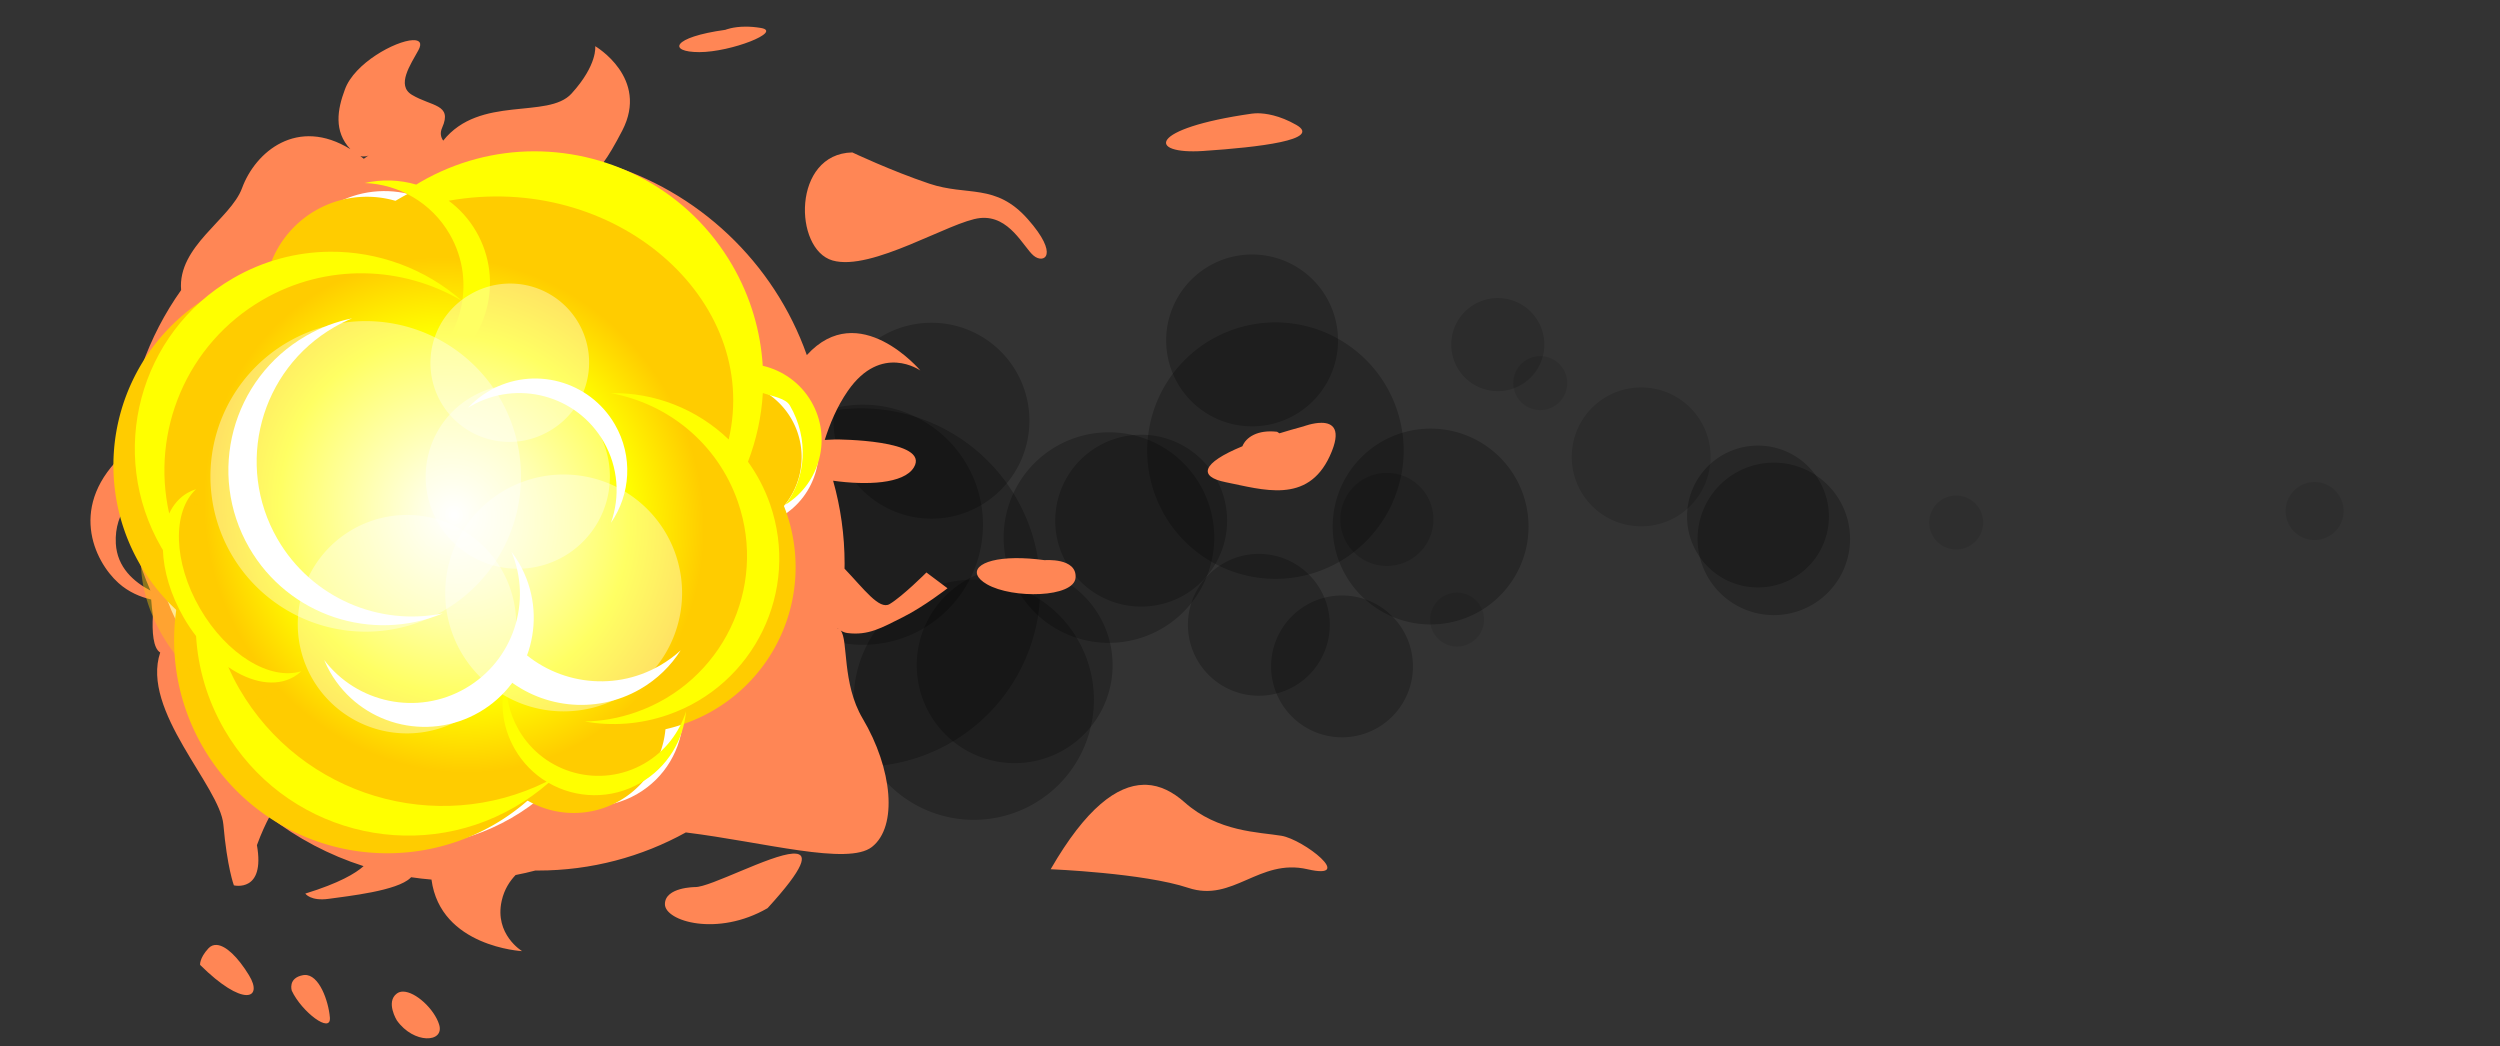 <?xml version="1.0" encoding="UTF-8" standalone="no"?>
<!-- Created with Inkscape (http://www.inkscape.org/) -->

<svg
   xmlns:dc="http://purl.org/dc/elements/1.1/"
   xmlns:cc="http://creativecommons.org/ns#"
   xmlns:rdf="http://www.w3.org/1999/02/22-rdf-syntax-ns#"
   xmlns:svg="http://www.w3.org/2000/svg"
   xmlns="http://www.w3.org/2000/svg"
   xmlns:xlink="http://www.w3.org/1999/xlink"
   xmlns:sodipodi="http://sodipodi.sourceforge.net/DTD/sodipodi-0.dtd"
   xmlns:inkscape="http://www.inkscape.org/namespaces/inkscape"
   width="1024"
   height="428.64"
   id="svg4611"
   version="1.1"
   inkscape:version="0.48.5 r10040"
   sodipodi:docname="smoking_fireball_06.svg">
  <rect width="100%" height="100%" fill="#333333" stroke="none"/>
  <defs
     id="defs4613">
    <radialGradient
       inkscape:collect="always"
       xlink:href="#linearGradient25629"
       id="radialGradient32259"
       gradientUnits="userSpaceOnUse"
       gradientTransform="matrix(0,0.942,-1,0,3676.429,5242.668)"
       cx="-795.815"
       cy="4484.286"
       fx="-795.815"
       fy="4484.286"
       r="100.357" />
    <linearGradient
       id="linearGradient25629">
      <stop
         style="stop-color:#ffffff;stop-opacity:1"
         offset="0"
         id="stop25631" />
      <stop
         id="stop25637"
         offset="0.7"
         style="stop-color:#ffff00;stop-opacity:1" />
      <stop
         style="stop-color:#ffff00;stop-opacity:0"
         offset="1"
         id="stop25633" />
    </linearGradient>
    <radialGradient
       inkscape:collect="always"
       xlink:href="#linearGradient25629"
       id="radialGradient32261"
       gradientUnits="userSpaceOnUse"
       gradientTransform="matrix(0,0.942,-1,0,3676.429,5242.668)"
       cx="-795.815"
       cy="4484.286"
       fx="-795.815"
       fy="4484.286"
       r="100.357" />
    <linearGradient
       id="linearGradient4635">
      <stop
         style="stop-color:#ffffff;stop-opacity:1"
         offset="0"
         id="stop4637" />
      <stop
         id="stop4639"
         offset="0.7"
         style="stop-color:#ffff00;stop-opacity:1" />
      <stop
         style="stop-color:#ffff00;stop-opacity:0"
         offset="1"
         id="stop4641" />
    </linearGradient>
    <radialGradient
       inkscape:collect="always"
       xlink:href="#linearGradient25629"
       id="radialGradient32263"
       gradientUnits="userSpaceOnUse"
       gradientTransform="matrix(0,0.942,-1,0,3676.429,5242.668)"
       cx="-795.815"
       cy="4484.286"
       fx="-795.815"
       fy="4484.286"
       r="100.357" />
    <linearGradient
       id="linearGradient4644">
      <stop
         style="stop-color:#ffffff;stop-opacity:1"
         offset="0"
         id="stop4646" />
      <stop
         id="stop4648"
         offset="0.7"
         style="stop-color:#ffff00;stop-opacity:1" />
      <stop
         style="stop-color:#ffff00;stop-opacity:0"
         offset="1"
         id="stop4650" />
    </linearGradient>
    <radialGradient
       inkscape:collect="always"
       xlink:href="#linearGradient25629"
       id="radialGradient32265"
       gradientUnits="userSpaceOnUse"
       gradientTransform="matrix(0,0.942,-1,0,3676.429,5242.668)"
       cx="-795.815"
       cy="4484.286"
       fx="-795.815"
       fy="4484.286"
       r="100.357" />
    <linearGradient
       id="linearGradient4653">
      <stop
         style="stop-color:#ffffff;stop-opacity:1"
         offset="0"
         id="stop4655" />
      <stop
         id="stop4657"
         offset="0.7"
         style="stop-color:#ffff00;stop-opacity:1" />
      <stop
         style="stop-color:#ffff00;stop-opacity:0"
         offset="1"
         id="stop4659" />
    </linearGradient>
    <radialGradient
       inkscape:collect="always"
       xlink:href="#linearGradient25629"
       id="radialGradient32267"
       gradientUnits="userSpaceOnUse"
       gradientTransform="matrix(0,0.942,-1,0,3676.429,5242.668)"
       cx="-795.815"
       cy="4484.286"
       fx="-795.815"
       fy="4484.286"
       r="100.357" />
    <linearGradient
       id="linearGradient4662">
      <stop
         style="stop-color:#ffffff;stop-opacity:1"
         offset="0"
         id="stop4664" />
      <stop
         id="stop4666"
         offset="0.7"
         style="stop-color:#ffff00;stop-opacity:1" />
      <stop
         style="stop-color:#ffff00;stop-opacity:0"
         offset="1"
         id="stop4668" />
    </linearGradient>
    <radialGradient
       inkscape:collect="always"
       xlink:href="#linearGradient25629"
       id="radialGradient32269"
       gradientUnits="userSpaceOnUse"
       gradientTransform="matrix(0,0.942,-1,0,3676.429,5242.668)"
       cx="-795.815"
       cy="4484.286"
       fx="-795.815"
       fy="4484.286"
       r="100.357" />
    <linearGradient
       id="linearGradient4671">
      <stop
         style="stop-color:#ffffff;stop-opacity:1"
         offset="0"
         id="stop4673" />
      <stop
         id="stop4675"
         offset="0.7"
         style="stop-color:#ffff00;stop-opacity:1" />
      <stop
         style="stop-color:#ffff00;stop-opacity:0"
         offset="1"
         id="stop4677" />
    </linearGradient>
    <radialGradient
       inkscape:collect="always"
       xlink:href="#linearGradient25629"
       id="radialGradient6118"
       gradientUnits="userSpaceOnUse"
       gradientTransform="matrix(0,0.942,-1,0,3676.429,5242.668)"
       cx="-795.815"
       cy="4484.286"
       fx="-795.815"
       fy="4484.286"
       r="100.357" />
  </defs>
  <sodipodi:namedview
     id="base"
     pagecolor="#ffffff"
     bordercolor="#666666"
     borderopacity="1.0"
     inkscape:pageopacity="0.0"
     inkscape:pageshadow="2"
     inkscape:zoom="0.7"
     inkscape:cx="296.76622"
     inkscape:cy="10.699608"
     inkscape:document-units="px"
     inkscape:current-layer="layer1"
     showgrid="false"
     inkscape:window-width="1920"
     inkscape:window-height="1017"
     inkscape:window-x="-8"
     inkscape:window-y="-8"
     inkscape:window-maximized="1" />
  <g
     inkscape:label="Layer 1"
     inkscape:groupmode="layer"
     id="layer1"
     transform="translate(511.999,-1258.213)">
    <g
       id="g31453"
       transform="matrix(1.328,0,0,1.328,4149.118,3063.389)"
       gds_color="smoke"
       gds_switchable="smoke">
      <rect
         style="opacity:0;color:#000000;fill:#dbe3e2;fill-opacity:1;fill-rule:nonzero;stroke:none;stroke-width:20;marker:none;visibility:visible;display:inline;overflow:visible;enable-background:accumulate"
         id="rect31455"
         width="565.452"
         height="269.119"
         x="-3305.024"
         y="-1332.833" />
      <g
         id="g31457"
         transform="matrix(1.075,0,0,1.075,-3401.937,-1218.173)">
        <path
           sodipodi:type="arc"
           style="opacity:0.092;color:#000000;fill:#000000;fill-opacity:1;fill-rule:nonzero;stroke:none;stroke-width:20;marker:none;visibility:visible;display:inline;overflow:visible;enable-background:accumulate"
           id="path31459"
           sodipodi:cx="-3812.8572"
           sodipodi:cy="2730"
           sodipodi:rx="115.71429"
           sodipodi:ry="115.71429"
           d="m -3697.143,2730 a 115.714,115.714 0 1 1 -231.429,0 115.714,115.714 0 1 1 231.429,0 z"
           transform="matrix(0.072,0,0,0.072,838.214,-181.236)" />
      </g>
      <g
         transform="translate(-3598.502,-1256.478)"
         id="g31461">
        <path
           transform="matrix(0.072,0,0,0.072,838.214,-181.236)"
           d="m -3697.143,2730 a 115.714,115.714 0 1 1 -231.429,0 115.714,115.714 0 1 1 231.429,0 z"
           sodipodi:ry="115.71429"
           sodipodi:rx="115.71429"
           sodipodi:cy="2730"
           sodipodi:cx="-3812.8572"
           id="path31463"
           style="opacity:0.092;color:#000000;fill:#000000;fill-opacity:1;fill-rule:nonzero;stroke:none;stroke-width:20;marker:none;visibility:visible;display:inline;overflow:visible;enable-background:accumulate"
           sodipodi:type="arc" />
      </g>
      <g
         transform="translate(-2835.212,-1213.715)"
         id="g31465">
        <path
           transform="matrix(0.189,0,0,0.189,588.181,-502.264)"
           d="m -3697.143,2730 a 115.714,115.714 0 1 1 -231.429,0 115.714,115.714 0 1 1 231.429,0 z"
           sodipodi:ry="115.71429"
           sodipodi:rx="115.71429"
           sodipodi:cy="2730"
           sodipodi:cx="-3812.8572"
           id="path31467"
           style="opacity:0.241;color:#000000;fill:#000000;fill-opacity:1;fill-rule:nonzero;stroke:none;stroke-width:20;marker:none;visibility:visible;display:inline;overflow:visible;enable-background:accumulate"
           sodipodi:type="arc" />
      </g>
      <g
         id="g31469"
         transform="translate(-3293.83,-1213.715)">
        <path
           transform="matrix(0.124,0,0,0.124,684.509,-323.915)"
           d="m -3697.143,2730 a 115.714,115.714 0 1 1 -231.429,0 115.714,115.714 0 1 1 231.429,0 z"
           sodipodi:ry="115.71429"
           sodipodi:rx="115.71429"
           sodipodi:cy="2730"
           sodipodi:cx="-3812.8572"
           id="path31471"
           style="opacity:0.145;color:#000000;fill:#000000;fill-opacity:1;fill-rule:nonzero;stroke:none;stroke-width:20;marker:none;visibility:visible;display:inline;overflow:visible;enable-background:accumulate"
           sodipodi:type="arc" />
      </g>
      <g
         id="g31473"
         transform="matrix(1.492,0,0,1.492,-1424.188,-1199.936)">
        <path
           transform="matrix(0.32,0,0,0.32,0.213,-858.962)"
           d="m -3697.143,2730 a 115.714,115.714 0 1 1 -231.429,0 115.714,115.714 0 1 1 231.429,0 z"
           sodipodi:ry="115.71429"
           sodipodi:rx="115.71429"
           sodipodi:cy="2730"
           sodipodi:cx="-3812.8572"
           id="path31475"
           style="opacity:0.241;color:#000000;fill:#000000;fill-opacity:1;fill-rule:nonzero;stroke:none;stroke-width:20;marker:none;visibility:visible;display:inline;overflow:visible;enable-background:accumulate"
           sodipodi:type="arc" />
      </g>
      <g
         transform="translate(-1989.62,-1158.122)"
         id="g31477">
        <path
           sodipodi:type="arc"
           style="opacity:0.241;color:#000000;fill:#000000;fill-opacity:1;fill-rule:nonzero;stroke:none;stroke-width:20;marker:none;visibility:visible;display:inline;overflow:visible;enable-background:accumulate"
           id="path31479"
           sodipodi:cx="-3812.8572"
           sodipodi:cy="2730"
           sodipodi:rx="115.71429"
           sodipodi:ry="115.71429"
           d="m -3697.143,2730 a 115.714,115.714 0 1 1 -231.429,0 115.714,115.714 0 1 1 231.429,0 z"
           transform="matrix(0.32,0,0,0.32,0.213,-858.962)" />
      </g>
      <g
         id="g31481"
         transform="translate(-2354.159,-1243.649)">
        <path
           sodipodi:type="arc"
           style="opacity:0.241;color:#000000;fill:#000000;fill-opacity:1;fill-rule:nonzero;stroke:none;stroke-width:20;marker:none;visibility:visible;display:inline;overflow:visible;enable-background:accumulate"
           id="path31483"
           sodipodi:cx="-3812.8572"
           sodipodi:cy="2730"
           sodipodi:rx="115.71429"
           sodipodi:ry="115.71429"
           d="m -3697.143,2730 a 115.714,115.714 0 1 1 -231.429,0 115.714,115.714 0 1 1 231.429,0 z"
           transform="matrix(0.261,0,0,0.261,126.741,-698.448)" />
      </g>
      <g
         id="g31485"
         transform="matrix(1,0,0,-1,2636.762,-2888.324)">
        <g
           id="g31487"
           transform="matrix(1.075,0,0,1.075,-4871.068,-1709.949)">
          <path
             sodipodi:type="arc"
             style="opacity:0.241;color:#000000;fill:#000000;fill-opacity:1;fill-rule:nonzero;stroke:none;stroke-width:20;marker:none;visibility:visible;display:inline;overflow:visible;enable-background:accumulate"
             id="path31489"
             sodipodi:cx="-3812.8572"
             sodipodi:cy="2730"
             sodipodi:rx="115.71429"
             sodipodi:ry="115.71429"
             d="m -3697.143,2730 a 115.714,115.714 0 1 1 -231.429,0 115.714,115.714 0 1 1 231.429,0 z"
             transform="matrix(0.261,0,0,0.261,126.741,-698.448)" />
        </g>
        <g
           transform="translate(-4965.264,-1748.254)"
           id="g31491">
          <path
             transform="matrix(0.261,0,0,0.261,126.741,-698.448)"
             d="m -3697.143,2730 a 115.714,115.714 0 1 1 -231.429,0 115.714,115.714 0 1 1 231.429,0 z"
             sodipodi:ry="115.71429"
             sodipodi:rx="115.71429"
             sodipodi:cy="2730"
             sodipodi:cx="-3812.8572"
             id="path31493"
             style="opacity:0.241;color:#000000;fill:#000000;fill-opacity:1;fill-rule:nonzero;stroke:none;stroke-width:20;marker:none;visibility:visible;display:inline;overflow:visible;enable-background:accumulate"
             sodipodi:type="arc" />
        </g>
        <g
           transform="translate(-6106.974,-1705.49)"
           id="g31495">
          <path
             transform="matrix(0.072,0,0,0.072,838.214,-181.236)"
             d="m -3697.143,2730 a 115.714,115.714 0 1 1 -231.429,0 115.714,115.714 0 1 1 231.429,0 z"
             sodipodi:ry="115.71429"
             sodipodi:rx="115.71429"
             sodipodi:cy="2730"
             sodipodi:cx="-3812.8572"
             id="path31497"
             style="opacity:0.092;color:#000000;fill:#000000;fill-opacity:1;fill-rule:nonzero;stroke:none;stroke-width:20;marker:none;visibility:visible;display:inline;overflow:visible;enable-background:accumulate"
             sodipodi:type="arc" />
        </g>
        <g
           transform="translate(-4660.592,-1705.49)"
           id="g31499">
          <path
             sodipodi:type="arc"
             style="opacity:0.241;color:#000000;fill:#000000;fill-opacity:1;fill-rule:nonzero;stroke:none;stroke-width:20;marker:none;visibility:visible;display:inline;overflow:visible;enable-background:accumulate"
             id="path31501"
             sodipodi:cx="-3812.8572"
             sodipodi:cy="2730"
             sodipodi:rx="115.71429"
             sodipodi:ry="115.71429"
             d="m -3697.143,2730 a 115.714,115.714 0 1 1 -231.429,0 115.714,115.714 0 1 1 231.429,0 z"
             transform="matrix(0.32,0,0,0.32,0.213,-858.962)" />
        </g>
        <g
           transform="matrix(1.492,0,0,1.492,-5008.637,-1691.712)"
           id="g31503">
          <path
             sodipodi:type="arc"
             style="opacity:0.241;color:#000000;fill:#000000;fill-opacity:1;fill-rule:nonzero;stroke:none;stroke-width:20;marker:none;visibility:visible;display:inline;overflow:visible;enable-background:accumulate"
             id="path31505"
             sodipodi:cx="-3812.8572"
             sodipodi:cy="2730"
             sodipodi:rx="115.71429"
             sodipodi:ry="115.71429"
             d="m -3697.143,2730 a 115.714,115.714 0 1 1 -231.429,0 115.714,115.714 0 1 1 231.429,0 z"
             transform="matrix(0.229,0,0,0.229,374.073,-609.273)" />
        </g>
        <g
           id="g31507"
           transform="translate(-5261.382,-1649.898)">
          <path
             transform="matrix(0.229,0,0,0.229,374.073,-609.273)"
             d="m -3697.143,2730 a 115.714,115.714 0 1 1 -231.429,0 115.714,115.714 0 1 1 231.429,0 z"
             sodipodi:ry="115.71429"
             sodipodi:rx="115.71429"
             sodipodi:cy="2730"
             sodipodi:cx="-3812.8572"
             id="path31509"
             style="opacity:0.241;color:#000000;fill:#000000;fill-opacity:1;fill-rule:nonzero;stroke:none;stroke-width:20;marker:none;visibility:visible;display:inline;overflow:visible;enable-background:accumulate"
             sodipodi:type="arc" />
        </g>
        <g
           id="g31511"
           transform="translate(-5625.921,-1735.425)">
          <path
             sodipodi:type="arc"
             style="opacity:0.241;color:#000000;fill:#000000;fill-opacity:1;fill-rule:nonzero;stroke:none;stroke-width:20;marker:none;visibility:visible;display:inline;overflow:visible;enable-background:accumulate"
             id="path31513"
             sodipodi:cx="-3812.8572"
             sodipodi:cy="2730"
             sodipodi:rx="115.71429"
             sodipodi:ry="115.71429"
             d="m -3697.143,2730 a 115.714,115.714 0 1 1 -231.429,0 115.714,115.714 0 1 1 231.429,0 z"
             transform="matrix(0.189,0,0,0.189,588.181,-502.264)" />
        </g>
      </g>
      <g
         transform="matrix(1,0,0,-1,1348.619,-2888.324)"
         id="g31515">
        <g
           transform="matrix(1.075,0,0,1.075,-4169.005,-1709.949)"
           id="g31517">
          <path
             transform="matrix(0.189,0,0,0.189,588.181,-502.264)"
             d="m -3697.143,2730 a 115.714,115.714 0 1 1 -231.429,0 115.714,115.714 0 1 1 231.429,0 z"
             sodipodi:ry="115.71429"
             sodipodi:rx="115.71429"
             sodipodi:cy="2730"
             sodipodi:cx="-3812.8572"
             id="path31519"
             style="opacity:0.241;color:#000000;fill:#000000;fill-opacity:1;fill-rule:nonzero;stroke:none;stroke-width:20;marker:none;visibility:visible;display:inline;overflow:visible;enable-background:accumulate"
             sodipodi:type="arc" />
        </g>
        <g
           id="g31521"
           transform="translate(-4312.12,-1748.254)">
          <path
             sodipodi:type="arc"
             style="opacity:0.241;color:#000000;fill:#000000;fill-opacity:1;fill-rule:nonzero;stroke:none;stroke-width:20;marker:none;visibility:visible;display:inline;overflow:visible;enable-background:accumulate"
             id="path31523"
             sodipodi:cx="-3812.8572"
             sodipodi:cy="2730"
             sodipodi:rx="115.71429"
             sodipodi:ry="115.71429"
             d="m -3697.143,2730 a 115.714,115.714 0 1 1 -231.429,0 115.714,115.714 0 1 1 231.429,0 z"
             transform="matrix(0.189,0,0,0.189,588.181,-502.264)" />
        </g>
        <g
           id="g31525"
           transform="translate(-3548.831,-1705.49)">
          <path
             sodipodi:type="arc"
             style="opacity:0.241;color:#000000;fill:#000000;fill-opacity:1;fill-rule:nonzero;stroke:none;stroke-width:20;marker:none;visibility:visible;display:inline;overflow:visible;enable-background:accumulate"
             id="path31527"
             sodipodi:cx="-3812.8572"
             sodipodi:cy="2730"
             sodipodi:rx="115.71429"
             sodipodi:ry="115.71429"
             d="m -3697.143,2730 a 115.714,115.714 0 1 1 -231.429,0 115.714,115.714 0 1 1 231.429,0 z"
             transform="matrix(0.261,0,0,0.261,126.741,-698.448)" />
        </g>
        <g
           transform="translate(-4007.449,-1705.49)"
           id="g31529">
          <path
             sodipodi:type="arc"
             style="opacity:0.241;color:#000000;fill:#000000;fill-opacity:1;fill-rule:nonzero;stroke:none;stroke-width:20;marker:none;visibility:visible;display:inline;overflow:visible;enable-background:accumulate"
             id="path31531"
             sodipodi:cx="-3812.8572"
             sodipodi:cy="2730"
             sodipodi:rx="115.71429"
             sodipodi:ry="115.71429"
             d="m -3697.143,2730 a 115.714,115.714 0 1 1 -231.429,0 115.714,115.714 0 1 1 231.429,0 z"
             transform="matrix(0.229,0,0,0.229,374.073,-609.273)" />
        </g>
        <g
           id="g31533"
           transform="matrix(1.492,0,0,1.492,-4668.181,-1691.712)">
          <path
             transform="matrix(0.124,0,0,0.124,684.509,-323.915)"
             d="m -3697.143,2730 a 115.714,115.714 0 1 1 -231.429,0 115.714,115.714 0 1 1 231.429,0 z"
             sodipodi:ry="115.71429"
             sodipodi:rx="115.71429"
             sodipodi:cy="2730"
             sodipodi:cx="-3812.8572"
             id="path31535"
             style="opacity:0.145;color:#000000;fill:#000000;fill-opacity:1;fill-rule:nonzero;stroke:none;stroke-width:20;marker:none;visibility:visible;display:inline;overflow:visible;enable-background:accumulate"
             sodipodi:type="arc" />
        </g>
        <g
           transform="translate(-4608.239,-1649.898)"
           id="g31537">
          <path
             sodipodi:type="arc"
             style="opacity:0.145;color:#000000;fill:#000000;fill-opacity:1;fill-rule:nonzero;stroke:none;stroke-width:20;marker:none;visibility:visible;display:inline;overflow:visible;enable-background:accumulate"
             id="path31539"
             sodipodi:cx="-3812.8572"
             sodipodi:cy="2730"
             sodipodi:rx="115.71429"
             sodipodi:ry="115.71429"
             d="m -3697.143,2730 a 115.714,115.714 0 1 1 -231.429,0 115.714,115.714 0 1 1 231.429,0 z"
             transform="matrix(0.124,0,0,0.124,684.509,-323.915)" />
        </g>
        <g
           transform="translate(-4972.778,-1735.425)"
           id="g31541">
          <path
             transform="matrix(0.072,0,0,0.072,838.214,-181.236)"
             d="m -3697.143,2730 a 115.714,115.714 0 1 1 -231.429,0 115.714,115.714 0 1 1 231.429,0 z"
             sodipodi:ry="115.71429"
             sodipodi:rx="115.71429"
             sodipodi:cy="2730"
             sodipodi:cx="-3812.8572"
             id="path31543"
             style="opacity:0.092;color:#000000;fill:#000000;fill-opacity:1;fill-rule:nonzero;stroke:none;stroke-width:20;marker:none;visibility:visible;display:inline;overflow:visible;enable-background:accumulate"
             sodipodi:type="arc" />
        </g>
      </g>
    </g>
    <g
       transform="matrix(4.027,0,0,4.027,-2548.309,3373.498)"
       id="g31015"
       gds_color="fireball">
      <path
         sodipodi:nodetypes="ccccc"
         inkscape:connector-curvature="0"
         id="path31017"
         d="m 505.723,-525.336 140.302,0 0,106.454 -140.302,0 z"
         style="opacity:0;color:#000000;fill:#cccccc;fill-opacity:1;fill-rule:nonzero;stroke:none;stroke-width:20;marker:none;visibility:visible;display:inline;overflow:visible;enable-background:accumulate" />
      <g
         transform="translate(884.842,-96.006)"
         id="g31019">
        <g
           id="g31021">
          <path
             inkscape:connector-curvature="0"
             style="color:#000000;fill:#ff8655;fill-opacity:1;fill-rule:nonzero;stroke:none;stroke-width:20;marker:none;visibility:visible;display:inline;overflow:visible;enable-background:accumulate"
             d="m 2194.438,1899.438 c -5.022,0 -7.844,1.219 -7.844,1.219 -20.714,2.857 -22.143,8.563 -10,8.563 12.143,0 32.165,-7.853 23.594,-9.281 -2.143,-0.357 -4.076,-0.5 -5.75,-0.5 z m -127.875,5.188 c -6.599,0.295 -22.401,8.804 -26.031,18.969 -2.841,7.576 -4.355,16.02 2.125,22.875 -20.3,-12.518 -36.447,0.917 -41.594,14.969 -4.396,11.933 -24.823,22.248 -23.375,39.125 -12.606,17.762 -20.392,39.178 -21.5,62.344 -22.202,20.046 -11.96,41.604 -2.562,50.063 3.931,3.538 8.479,5.397 12.562,6.344 0.173,2.09 0.376,4.162 0.656,6.219 -0.356,6.195 0.096,12.511 2.812,14.125 -7.505,22.323 22.971,51.348 24.25,66.063 1.429,16.428 4.031,23.312 4.031,23.312 0,0 12.099,2.96 8.844,-15.437 1.739,-4.741 3.377,-8.164 4.813,-10.906 10.727,8.288 22.921,14.757 36.125,18.969 -3.071,2.769 -9.393,6.537 -22.375,10.531 0,0 2.023,3.01 9.094,2 7.071,-1.01 26.262,-3.012 31.312,-8.062 0.073,-0.073 0.125,-0.146 0.188,-0.219 2.587,0.387 5.204,0.691 7.844,0.906 3.427,25.853 34.781,27.469 34.781,27.469 0,0 -10.701,-6.424 -7.844,-19.281 1.012,-4.554 3.176,-7.648 5.344,-9.938 2.548,-0.494 5.077,-1.062 7.562,-1.719 l 1,0 c 20.598,0 39.944,-5.323 56.781,-14.625 30.109,3.729 62.241,12.789 71.438,5.562 10,-7.857 7.866,-29.995 -3.563,-49.281 -8.012,-13.521 -5.49,-30.188 -8.437,-33.781 0.803,0.488 1.653,0.851 2.594,0.969 8.081,1.01 13.137,-2.022 21.219,-6.062 8.082,-4.041 17.188,-11.125 17.188,-11.125 l -8.094,-6.062 c 0,0 -9.074,9.095 -14.125,12.125 -3.925,2.355 -9.728,-5.638 -17.312,-13.594 0.01,-0.627 0.031,-1.246 0.031,-1.875 0,-11.058 -1.551,-21.736 -4.406,-31.875 12.732,1.799 27.174,1.252 31,-5.125 6.429,-10.715 -30,-10.719 -30,-10.719 -1.48,0.048 -2.879,0.115 -4.219,0.188 1.925,-6.046 4.664,-12.744 8.844,-18.781 12.857,-18.571 27.875,-7.844 27.875,-7.844 0,0 -23.538,-27.97 -43.594,-5.938 -12.566,-35.536 -41.729,-63.235 -78.156,-73.812 2.07,-2.776 4.398,-6.726 7.312,-12.344 10.494,-20.23 -10.375,-32.406 -10.375,-32.406 0,0 1.008,7.076 -9.094,18.188 -9.06,9.967 -35.21,0.455 -49.25,18.062 -0.951,-1.363 -1.29,-2.981 -0.406,-4.969 4.041,-9.091 -4.049,-8.079 -11.625,-12.625 -6.063,-3.638 -0.499,-11.6 2.531,-17.156 1.521,-2.788 0.363,-3.928 -2.219,-3.812 z m 324.375,28.062 c -0.413,0 -0.784,0.014 -1.094,0.031 -0.826,0.045 -1.281,0.125 -1.281,0.125 -40,5.714 -39.991,15.741 -18.562,14.312 21.429,-1.428 45.719,-4.285 35.719,-10 -6.563,-3.75 -11.89,-4.445 -14.781,-4.469 z m -155.625,15.031 c -23.059,0.483 -22.607,37.152 -7.594,41.469 15.013,4.317 45.341,-15.107 56.625,-16.281 11.283,-1.173 16.625,11.162 20.562,14.438 3.938,3.275 10.043,-0.166 -2.281,-14.063 -12.324,-13.896 -23.084,-8.633 -37.812,-13.594 -14.729,-4.961 -29.5,-11.969 -29.5,-11.969 z m -185.625,1.156 c -0.181,0.094 -0.765,0.426 -1.875,1.281 -0.449,-0.365 -0.898,-0.692 -1.344,-1.031 1.601,0.4 2.904,-0.092 3.219,-0.25 z m 365.719,102.625 c -3.281,-0.017 -6.844,1.344 -6.844,1.344 -3.378,0.909 -6.424,1.805 -9.312,2.687 -0.259,-0.174 -0.906,-0.594 -0.906,-0.594 -7.503,-0.859 -11.928,2.106 -13.313,5.562 -15.834,6.53 -16.918,11.692 -6.469,13.781 14.286,2.857 31.429,8.572 40,-10 4.822,-10.446 1.063,-12.759 -3.156,-12.781 z m -458.531,31.344 c 1.399,11.618 4.504,22.709 9.031,33.031 -6.274,-3.263 -12.769,-8.804 -13.281,-18.031 -0.347,-6.25 1.58,-11.212 4.25,-15 z m 340.969,20.594 c -14.18,0.162 -18.831,5.425 -10.875,10.031 9.792,5.669 33.516,5.168 34.031,-2.563 0.515,-7.731 -11.844,-6.687 -11.844,-6.687 -4.252,-0.58 -8.04,-0.819 -11.312,-0.781 z m -68.125,26.969 c 0.073,0.064 0.144,0.127 0.219,0.188 -0.084,-0.026 -0.16,-0.05 -0.25,-0.063 0.01,-0.042 0.022,-0.083 0.031,-0.125 z m 117.406,60.031 c -10.159,0.197 -22.064,8.793 -35.688,32.406 0,0 35.701,1.442 52.844,7.156 17.143,5.714 27.147,-11.442 45.719,-7.156 18.571,4.285 -1.429,-11.415 -10,-12.844 -8.572,-1.429 -24.299,-1.415 -37.156,-12.844 -4.42,-3.928 -9.318,-6.535 -14.75,-6.719 -0.324,-0.011 -0.641,-0.01 -0.969,0 z m -134.625,26.406 c -8.776,0.509 -31.787,12.931 -37.5,12.844 0,0 -11.625,1e-4 -11.625,6.562 0,6.566 20.213,12.643 39.406,1.531 14.38,-15.735 15.377,-20.762 10.531,-20.937 -0.252,-0.01 -0.529,-0.017 -0.812,0 z m -221.188,35.062 c -1.179,-0.062 -2.243,0.331 -3.125,1.281 -3.527,3.801 -3.219,6.375 -3.219,6.375 16.465,16.348 24.427,13.211 18.75,3.938 -4.259,-6.955 -8.868,-11.408 -12.406,-11.594 z m 33.719,11.531 c -0.181,0.011 -0.345,0.03 -0.531,0.062 -5.954,1.083 -4.344,5.969 -4.344,5.969 3.789,8.119 15.167,16.777 14.625,10.281 -0.524,-6.293 -4.114,-16.656 -9.75,-16.312 z m 37.813,6.375 c -0.891,0 -1.698,0.243 -2.375,0.75 -4.331,3.248 0,10.281 0,10.281 6.495,9.202 18.415,8.662 16.25,1.625 -1.827,-5.938 -9.062,-12.656 -13.875,-12.656 z"
             transform="matrix(0.265,0,0,0.265,-884.842,-929.911)"
             id="path31023" />
        </g>
        <g
           id="g31025" />
      </g>
      <g
         transform="matrix(0.5,0.866,-0.866,0.5,269.283,-32.767)"
         id="g31027">
        <path
           inkscape:connector-curvature="0"
           id="path31029"
           d="m -246.882,-501.2 c -12.842,0 -23.25,10.408 -23.25,23.25 0,0.165 0.005,0.332 0.008,0.496 -1.981,1.897 -3.216,4.564 -3.216,7.524 0,2.874 1.161,5.481 3.043,7.367 -0.592,1.893 -0.91,3.907 -0.91,5.994 0,11.071 8.98,20.05 20.05,20.05 0.1,0 0.198,-0.007 0.298,-0.008 1.891,1.003 4.349,1.612 7.036,1.612 0.764,0 1.513,-0.056 2.232,-0.149 2.912,1.458 6.195,2.282 9.674,2.282 11.956,0 21.646,-9.69 21.646,-21.646 0,-1.433 -0.139,-2.836 -0.405,-4.192 2.799,-1.617 4.688,-4.638 4.688,-8.103 0,-3.314 -1.725,-6.226 -4.324,-7.888 0.028,-0.396 0.041,-0.795 0.041,-1.199 0,-7.955 -5.515,-14.618 -12.932,-16.379 0.068,-0.411 0.107,-0.826 0.107,-1.257 0,-4.281 -3.475,-7.756 -7.756,-7.756 -2.227,0 -4.225,0.943 -5.639,2.447 -3.128,-1.566 -6.657,-2.447 -10.393,-2.447 z"
           style="color:#000000;fill:#ffffff;fill-opacity:1;fill-rule:nonzero;stroke:none;stroke-width:20;marker:none;visibility:visible;display:inline;overflow:visible;enable-background:accumulate" />
        <path
           transform="matrix(0.265,0,0,0.265,-17.298,-1651.46)"
           d="m -779.838,4435.325 a 87.883,87.883 0 1 1 -175.767,0 87.883,87.883 0 1 1 175.767,0 z"
           sodipodi:ry="87.88327"
           sodipodi:rx="87.88327"
           sodipodi:cy="4435.3247"
           sodipodi:cx="-867.72101"
           id="path31031"
           style="color:#000000;fill:#ffcc00;fill-opacity:1;fill-rule:nonzero;stroke:none;stroke-width:20;marker:none;visibility:visible;display:inline;overflow:visible;enable-background:accumulate"
           sodipodi:type="arc" />
        <path
           transform="matrix(0.265,0,0,0.265,-17.298,-1651.46)"
           d="m -729.33,4524.218 a 81.822,81.822 0 1 1 -163.645,0 81.822,81.822 0 1 1 163.645,0 z"
           sodipodi:ry="81.822357"
           sodipodi:rx="81.822357"
           sodipodi:cy="4524.2183"
           sodipodi:cx="-811.15247"
           id="path31033"
           style="color:#000000;fill:#ffcc00;fill-opacity:1;fill-rule:nonzero;stroke:none;stroke-width:20;marker:none;visibility:visible;display:inline;overflow:visible;enable-background:accumulate"
           sodipodi:type="arc" />
        <path
           transform="matrix(0.265,0,0,0.265,-17.298,-1651.46)"
           d="m -808.122,4516.137 a 75.761,75.761 0 1 1 -151.523,0 75.761,75.761 0 1 1 151.523,0 z"
           sodipodi:ry="75.761444"
           sodipodi:rx="75.761444"
           sodipodi:cy="4516.1367"
           sodipodi:cx="-883.88348"
           id="path31035"
           style="color:#000000;fill:#ffcc00;fill-opacity:1;fill-rule:nonzero;stroke:none;stroke-width:20;marker:none;visibility:visible;display:inline;overflow:visible;enable-background:accumulate"
           sodipodi:type="arc" />
        <path
           transform="matrix(0.265,0,0,0.265,-17.298,-1651.46)"
           d="m -888.934,4465.629 a 39.396,39.396 0 1 1 -78.792,0 39.396,39.396 0 1 1 78.792,0 z"
           sodipodi:ry="39.39595"
           sodipodi:rx="39.39595"
           sodipodi:cy="4465.6294"
           sodipodi:cx="-928.3302"
           id="path31037"
           style="color:#000000;fill:#ffcc00;fill-opacity:1;fill-rule:nonzero;stroke:none;stroke-width:20;marker:none;visibility:visible;display:inline;overflow:visible;enable-background:accumulate"
           sodipodi:type="arc" />
        <path
           transform="matrix(0.265,0,0,0.265,-17.298,-1651.46)"
           d="m -777.817,4376.736 a 29.294,29.294 0 1 1 -58.589,0 29.294,29.294 0 1 1 58.589,0 z"
           sodipodi:ry="29.294424"
           sodipodi:rx="29.294424"
           sodipodi:cy="4376.7358"
           sodipodi:cx="-807.11188"
           id="path31039"
           style="color:#000000;fill:#ffcc00;fill-opacity:1;fill-rule:nonzero;stroke:none;stroke-width:20;marker:none;visibility:visible;display:inline;overflow:visible;enable-background:accumulate"
           sodipodi:type="arc" />
        <path
           transform="matrix(0.265,0,0,0.265,-17.298,-1651.46)"
           d="m -713.168,4477.751 a 35.355,35.355 0 1 1 -70.711,0 35.355,35.355 0 1 1 70.711,0 z"
           sodipodi:ry="35.355339"
           sodipodi:rx="35.355339"
           sodipodi:cy="4477.751"
           sodipodi:cx="-748.52301"
           id="path31041"
           style="color:#000000;fill:#ffcc00;fill-opacity:1;fill-rule:nonzero;stroke:none;stroke-width:20;marker:none;visibility:visible;display:inline;overflow:visible;enable-background:accumulate"
           sodipodi:type="arc" />
        <path
           transform="matrix(0.265,0,0,0.265,-17.298,-1651.46)"
           d="m -815.292,4572.706 a 40.862,25.254 0 1 1 -81.723,0 40.862,25.254 0 1 1 81.723,0 z"
           sodipodi:ry="25.253813"
           sodipodi:rx="40.86153"
           sodipodi:cy="4572.7056"
           sodipodi:cx="-856.15393"
           id="path31043"
           style="opacity:0.423;color:#000000;fill:#ffcc00;fill-opacity:1;fill-rule:nonzero;stroke:none;stroke-width:20;marker:none;visibility:visible;display:inline;overflow:visible;enable-background:accumulate"
           sodipodi:type="arc" />
        <g
           transform="matrix(-0.982,-0.19,0.19,-0.982,-461.516,-368.615)"
           id="g31045">
          <path
             sodipodi:type="arc"
             style="color:#000000;fill:#ffcc00;fill-opacity:1;fill-rule:nonzero;stroke:none;stroke-width:20;marker:none;visibility:visible;display:inline;overflow:visible;enable-background:accumulate"
             id="path31047"
             sodipodi:cx="-792.96973"
             sodipodi:cy="4443.4058"
             sodipodi:rx="63.63961"
             sodipodi:ry="63.63961"
             d="m -729.33,4443.406 a 63.64,63.64 0 1 1 -127.279,0 63.64,63.64 0 1 1 127.279,0 z"
             transform="matrix(0.265,0,0,0.265,-5e-5,-1025.917)" />
          <path
             inkscape:connector-curvature="0"
             style="color:#000000;fill:#ffff00;fill-opacity:1;fill-rule:nonzero;stroke:none;stroke-width:20;marker:none;visibility:visible;display:inline;overflow:visible;enable-background:accumulate"
             d="m 2115.375,1954.438 c -14.858,0.026 -29.895,3.849 -43.688,11.812 -0.52,0.3 -1.022,0.62 -1.531,0.938 -6.378,-1.871 -13.2,-2.142 -19.844,-0.625 13.094,0.487 25.621,7.502 32.656,19.688 10.879,18.843 4.468,42.934 -14.375,53.812 -3.533,2.04 -7.282,3.459 -11.063,4.312 7.184,0.284 14.532,-1.389 21.219,-5.25 18.843,-10.879 25.316,-35.001 14.438,-53.844 -2.768,-4.794 -6.387,-8.766 -10.562,-11.875 63.918,-11.272 120.12,38.114 107.594,91.969 -12.06,-11.641 -28.411,-18.197 -45.406,-17.875 21.913,3.958 41.117,19.299 48.906,41.844 11.477,33.22 -6.186,69.46 -39.406,80.937 -6.501,2.246 -13.07,3.382 -19.594,3.5 10.384,1.88 21.347,1.16 32.031,-2.531 33.221,-11.477 50.852,-47.686 39.375,-80.906 -2.075,-6.005 -4.973,-11.501 -8.5,-16.406 3.247,-8.442 5.207,-17.352 5.75,-26.406 3.74,1.281 8.78,1.996 10.406,4.813 7.359,12.746 6.21,27.907 -1.812,38.156 13.498,-8.265 18.023,-25.837 10.062,-39.625 -4.211,-7.294 -11.088,-12.065 -18.687,-13.844 -0.79,-13.19 -4.568,-26.402 -11.625,-38.625 -16.305,-28.241 -45.92,-44.023 -76.344,-43.969 z m -78.5,38.531 c -12.661,0.093 -25.469,3.373 -37.219,10.156 -36.236,20.921 -48.64,67.295 -27.719,103.531 0.191,0.332 0.397,0.642 0.594,0.969 0.288,8.083 2.92,17.263 8,26.062 1.454,2.517 3.042,4.872 4.719,7.062 0.732,12.273 4.244,24.561 10.812,35.938 22.595,39.135 72.615,52.532 111.75,29.938 4.702,-2.715 9.028,-5.813 12.969,-9.25 10.581,6.113 24.035,6.579 35.375,0.031 10.365,-5.984 16.541,-16.421 17.531,-27.5 -2.556,8.167 -8.067,15.447 -16.062,20.063 -16.91,9.763 -38.549,3.941 -48.312,-12.969 -3.777,-6.543 -5.217,-13.788 -4.594,-20.781 -2.849,9.106 -2.022,19.305 3.125,28.219 3.058,5.297 7.279,9.518 12.156,12.5 -42.352,20.87 -94.239,5.512 -118.188,-35.969 -1.568,-2.716 -2.934,-5.481 -4.188,-8.281 8.825,6.049 18.181,7.844 25.219,3.781 1.056,-0.61 2.025,-1.335 2.906,-2.156 -12.018,3.705 -28.695,-6.369 -39,-24.219 -10.305,-17.849 -10.654,-37.288 -1.438,-45.844 -1.152,0.352 -2.256,0.828 -3.312,1.438 -3.084,1.781 -5.446,4.507 -7.031,7.906 -7.055,-31.468 6.655,-65.178 36.062,-82.156 24.593,-14.199 53.862,-13.037 76.656,0.5 -14.091,-12.432 -32.307,-19.105 -50.812,-18.969 z"
             transform="matrix(-0.086,0.25,-0.25,-0.086,503.552,-204.534)"
             id="path31049" />
        </g>
        <path
           transform="matrix(0.265,0,0,0.265,-17.298,-1651.46)"
           d="m -782.143,4468.214 a 53.214,53.214 0 1 1 -106.429,0 53.214,53.214 0 1 1 106.429,0 z"
           sodipodi:ry="53.214287"
           sodipodi:rx="53.214287"
           sodipodi:cy="4468.2144"
           sodipodi:cx="-835.35712"
           id="path31051"
           style="color:#000000;fill:#ffcc00;fill-opacity:1;fill-rule:nonzero;stroke:none;stroke-width:20;marker:none;visibility:visible;display:inline;overflow:visible;enable-background:accumulate"
           sodipodi:type="arc" />
        <path
           transform="matrix(0.265,0,0,0.265,-25.802,-1655.428)"
           d="m -707.857,4495.357 a 100.357,100.357 0 1 1 -200.714,0 100.357,100.357 0 1 1 200.714,0 z"
           sodipodi:ry="100.35714"
           sodipodi:rx="100.35714"
           sodipodi:cy="4495.3569"
           sodipodi:cx="-808.21429"
           id="path31053"
           style="color:#000000;fill:url(#radialGradient6118);fill-opacity:1;fill-rule:nonzero;stroke:none;stroke-width:20;marker:none;visibility:visible;display:inline;overflow:visible;enable-background:accumulate"
           sodipodi:type="arc" />
        <path
           transform="matrix(0.265,0,0,0.265,-17.298,-1651.46)"
           d="m -770.746,4514.622 a 41.921,41.921 0 1 1 -83.843,0 41.921,41.921 0 1 1 83.843,0 z"
           sodipodi:ry="41.921329"
           sodipodi:rx="41.921329"
           sodipodi:cy="4514.6216"
           sodipodi:cx="-812.66772"
           id="path31055"
           style="opacity:0.389;color:#000000;fill:#ffffff;fill-opacity:1;fill-rule:nonzero;stroke:none;stroke-width:20;marker:none;visibility:visible;display:inline;overflow:visible;enable-background:accumulate"
           sodipodi:type="arc" />
        <path
           transform="matrix(0.265,0,0,0.265,-15.159,-1653.331)"
           d="m -755.594,4463.609 a 45.457,45.457 0 1 1 -90.914,0 45.457,45.457 0 1 1 90.914,0 z"
           sodipodi:ry="45.456863"
           sodipodi:rx="45.456863"
           sodipodi:cy="4463.6089"
           sodipodi:cx="-801.05096"
           id="path31057"
           style="opacity:0.389;color:#000000;fill:#ffffff;fill-opacity:1;fill-rule:nonzero;stroke:none;stroke-width:20;marker:none;visibility:visible;display:inline;overflow:visible;enable-background:accumulate"
           sodipodi:type="arc" />
        <path
           transform="matrix(0.265,0,0,0.265,-22.108,-1651.727)"
           d="m -791.96,4500.985 a 59.599,59.599 0 1 1 -119.198,0 59.599,59.599 0 1 1 119.198,0 z"
           sodipodi:ry="59.598999"
           sodipodi:rx="59.598999"
           sodipodi:cy="4500.9849"
           sodipodi:cx="-851.55859"
           id="path31059"
           style="opacity:0.389;color:#000000;fill:#ffffff;fill-opacity:1;fill-rule:nonzero;stroke:none;stroke-width:20;marker:none;visibility:visible;display:inline;overflow:visible;enable-background:accumulate"
           sodipodi:type="arc" />
        <path
           transform="matrix(0.265,0,0,0.265,-17.03,-1651.994)"
           d="m -806.102,4451.487 a 35.355,35.355 0 1 1 -70.711,0 35.355,35.355 0 1 1 70.711,0 z"
           sodipodi:ry="35.355339"
           sodipodi:rx="35.355339"
           sodipodi:cy="4451.4873"
           sodipodi:cx="-841.45709"
           id="path31061"
           style="opacity:0.389;color:#000000;fill:#ffffff;fill-opacity:1;fill-rule:nonzero;stroke:none;stroke-width:20;marker:none;visibility:visible;display:inline;overflow:visible;enable-background:accumulate"
           sodipodi:type="arc" />
        <path
           transform="matrix(0.265,0,0,0.265,-17.298,-1651.46)"
           d="m -849.538,4430.274 a 30.305,30.305 0 1 1 -60.609,0 30.305,30.305 0 1 1 60.609,0 z"
           sodipodi:ry="30.304577"
           sodipodi:rx="30.304577"
           sodipodi:cy="4430.2739"
           sodipodi:cx="-879.8429"
           id="path31063"
           style="opacity:0.389;color:#000000;fill:#ffffff;fill-opacity:1;fill-rule:nonzero;stroke:none;stroke-width:20;marker:none;visibility:visible;display:inline;overflow:visible;enable-background:accumulate"
           sodipodi:type="arc" />
        <path
           inkscape:connector-curvature="0"
           id="path31065"
           d="m -216.43,-477.867 c 0.183,0.835 0.281,1.707 0.281,2.596 0,5.652 -3.899,10.388 -9.153,11.675 1.018,1.126 1.609,1.994 1.943,2.695 4.81,-1.575 8.285,-6.1 8.285,-11.435 0,-1.997 -0.495,-3.874 -1.356,-5.531 z"
           style="color:#000000;fill:#ffffff;fill-opacity:1;fill-rule:nonzero;stroke:none;stroke-width:20;marker:none;visibility:visible;display:inline;overflow:visible;enable-background:accumulate" />
        <path
           inkscape:connector-curvature="0"
           id="path31067"
           d="m -262.384,-465.812 c -0.518,1.562 -0.802,3.233 -0.802,4.969 0,8.709 7.059,15.768 15.768,15.768 8.014,0 14.631,-5.976 15.635,-13.717 -2.088,6.263 -8.001,10.782 -14.965,10.782 -8.709,0 -15.768,-7.059 -15.768,-15.768 0,-0.689 0.047,-1.369 0.132,-2.034 z"
           style="color:#000000;fill:#ffffff;fill-opacity:1;fill-rule:nonzero;stroke:none;stroke-width:20;marker:none;visibility:visible;display:inline;overflow:visible;enable-background:accumulate" />
        <path
           inkscape:connector-curvature="0"
           id="path31069"
           d="m -232.313,-468.061 c -0.474,0 -0.947,0.033 -1.406,0.091 5.463,0.69 9.69,5.355 9.69,11.005 0,5.65 -4.228,10.306 -9.69,10.997 0.459,0.058 0.931,0.091 1.406,0.091 6.126,0 11.088,-4.962 11.088,-11.088 0,-6.126 -4.962,-11.096 -11.088,-11.096 z"
           style="color:#000000;fill:#ffffff;fill-opacity:1;fill-rule:nonzero;stroke:none;stroke-width:20;marker:none;visibility:visible;display:inline;overflow:visible;enable-background:accumulate" />
        <path
           inkscape:connector-curvature="0"
           id="path31071"
           d="m -239.663,-483.556 c -5.166,0 -9.36,4.185 -9.36,9.351 0,0.954 0.148,1.87 0.413,2.737 -0.004,-0.111 -0.008,-0.219 -0.008,-0.331 0,-5.462 4.427,-9.889 9.889,-9.889 3.011,0 5.702,1.35 7.516,3.473 -1.501,-3.16 -4.719,-5.341 -8.45,-5.341 z"
           style="color:#000000;fill:#ffffff;fill-opacity:1;fill-rule:nonzero;stroke:none;stroke-width:20;marker:none;visibility:visible;display:inline;overflow:visible;enable-background:accumulate" />
      </g>
    </g>
  </g>
</svg>
